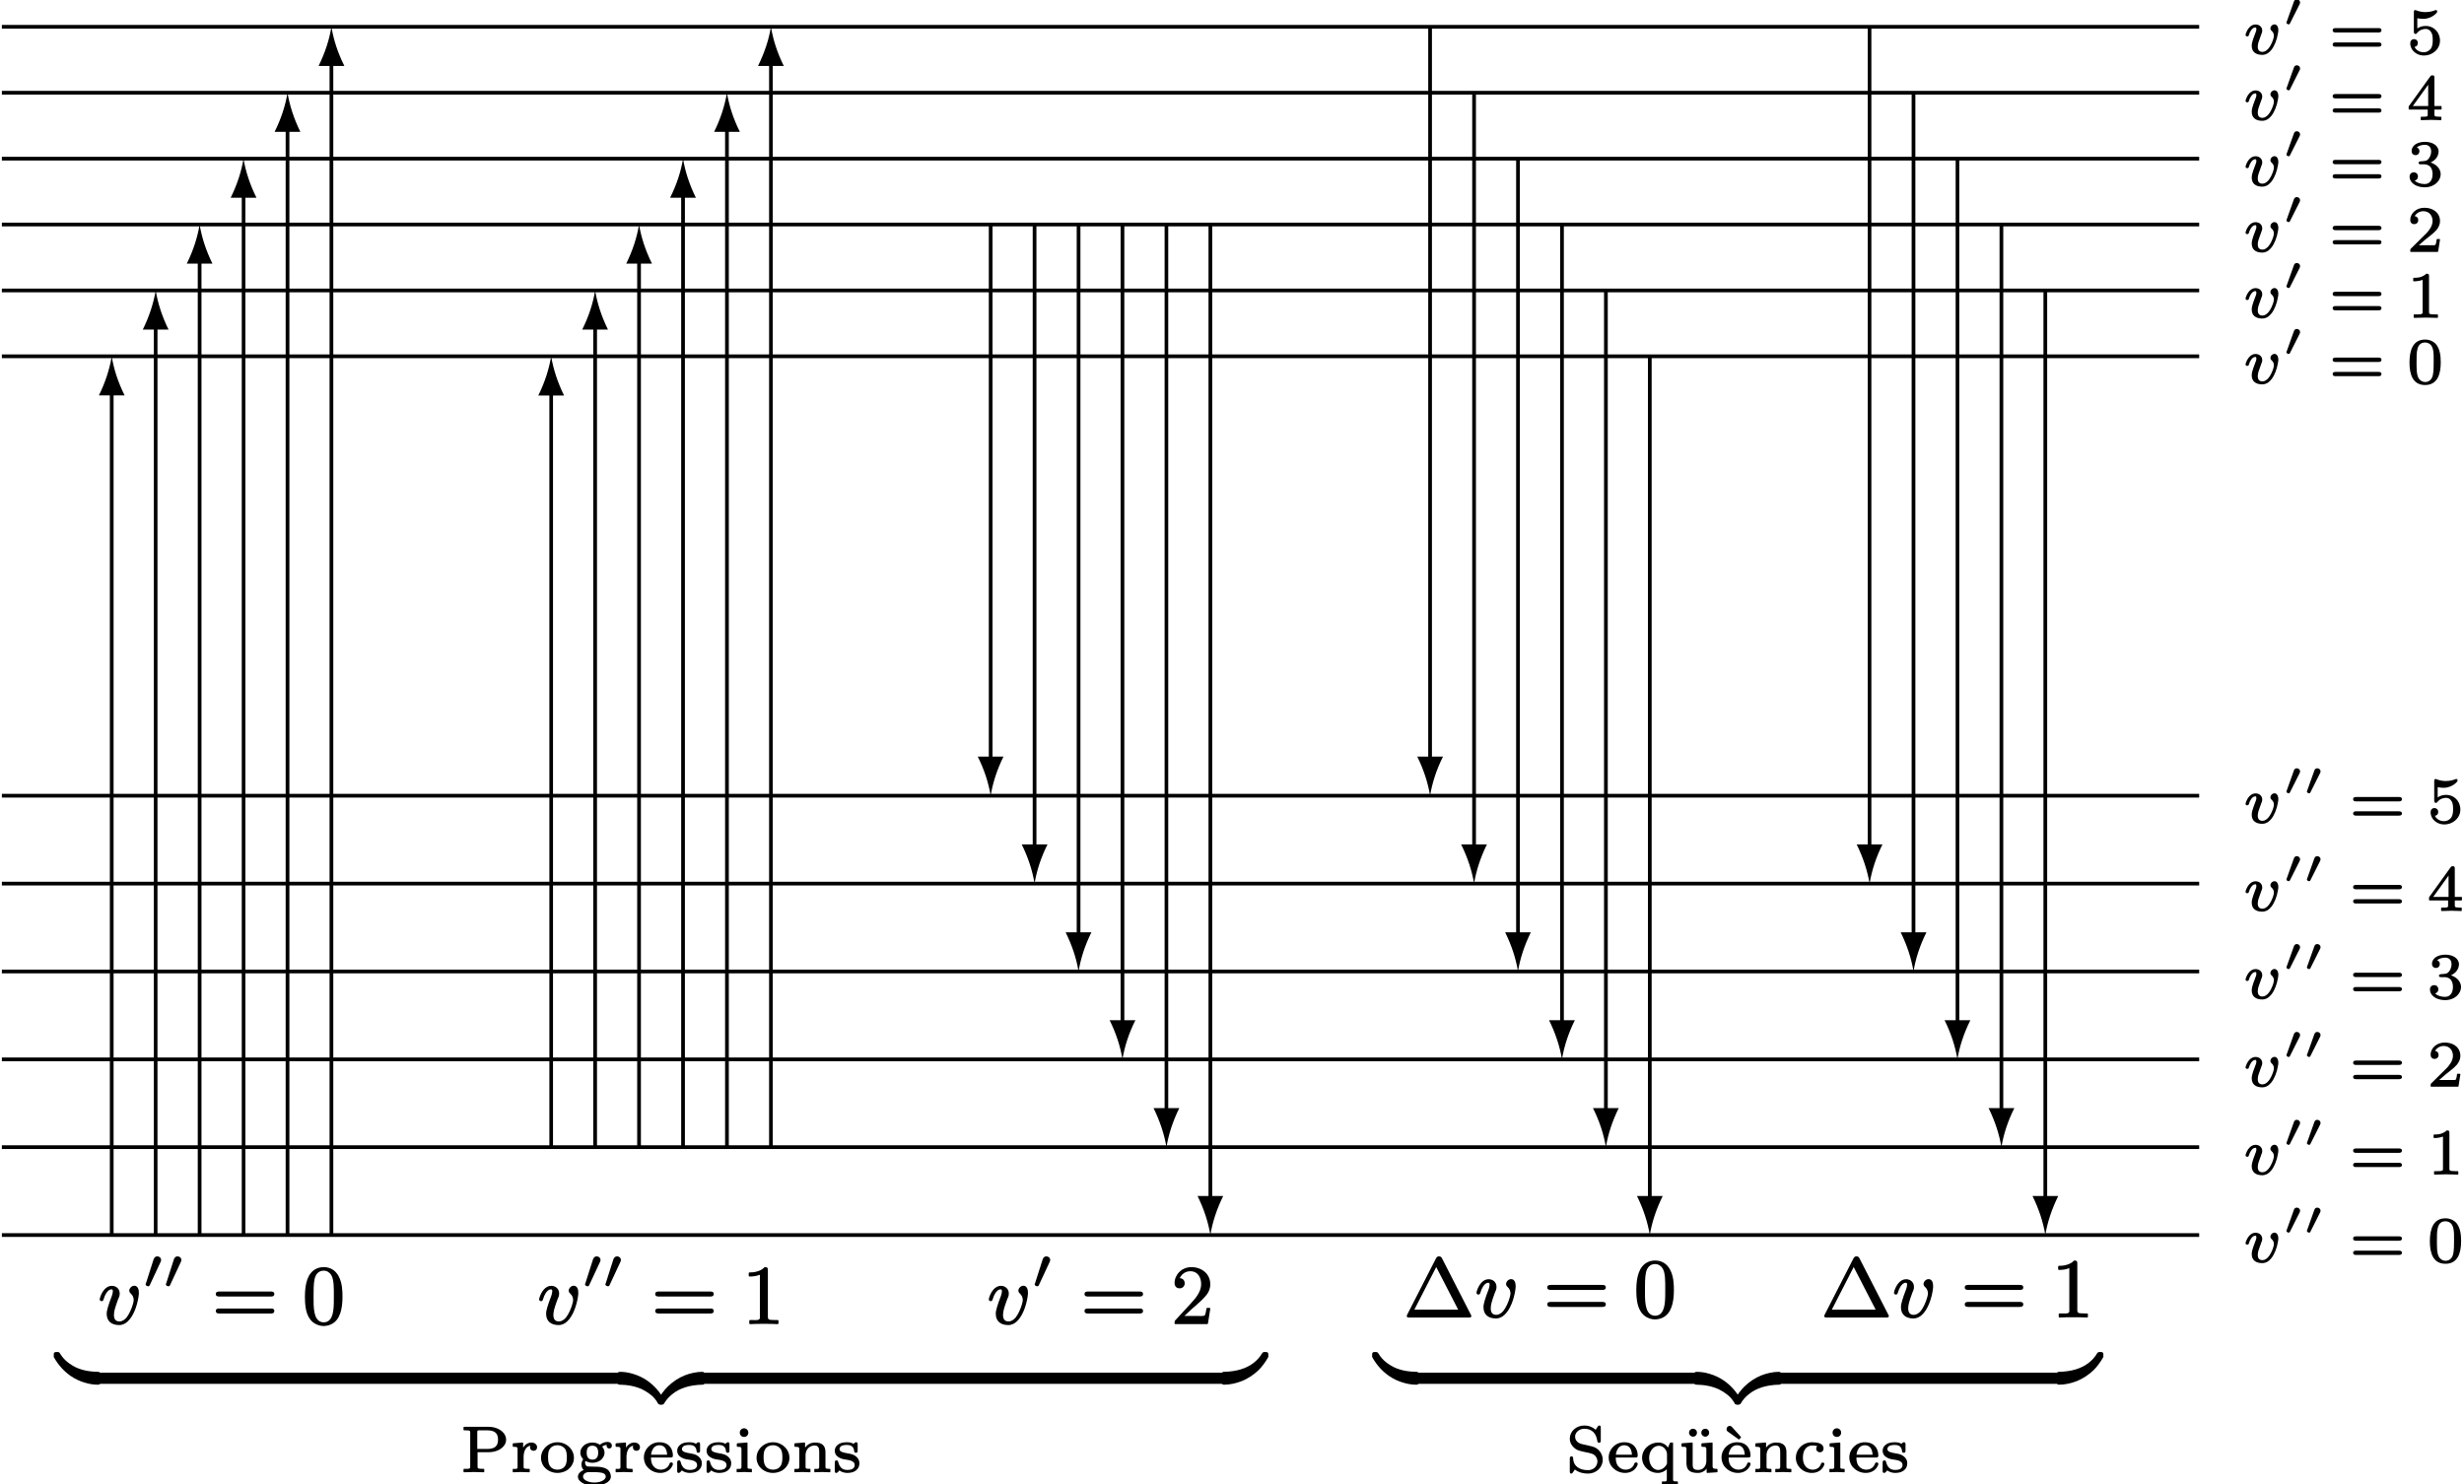 <?xml version='1.0' encoding='UTF-8'?>
<!-- This file was generated by dvisvgm 3.4 -->
<svg version='1.1' xmlns='http://www.w3.org/2000/svg' xmlns:xlink='http://www.w3.org/1999/xlink' width='264.89pt' height='159.61pt' viewBox='-.2 -161.15 264.89 159.61'>
<defs>
<path id='g4-80' d='M4.05-3.45C4.05-2.71 3.65-2.45 2.88-2.45H1.82V-4.24C1.82-4.27 1.82-4.3 1.82-4.32C1.83-4.47 1.93-4.45 2.09-4.45H2.88C3.64-4.45 4.05-4.19 4.05-3.45ZM4.92-3.45C4.92-3.7 4.83-3.93 4.67-4.14C4.35-4.54 3.76-4.83 3.05-4.83H.4C.37-4.83 .34-4.8 .34-4.76V-4.51C.34-4.48 .37-4.45 .4-4.45H.57C.7-4.45 .8-4.44 .87-4.44C1.03-4.41 1.06-4.37 1.06-4.2V-.56C1.06-.43 1.05-.38 .96-.34C.84-.31 .75-.31 .57-.31H.4C.37-.31 .34-.29 .34-.25V0C.34 .03 .37 .06 .4 .06L1.45 .03L2.5 .06C2.54 .06 2.57 .03 2.57 0V-.25C2.57-.29 2.54-.31 2.5-.31H2.34C2.2-.31 2.11-.32 2.04-.33C1.88-.35 1.85-.39 1.85-.56V-2.1H3.05C3.44-2.1 3.79-2.18 4.09-2.32C4.5-2.52 4.92-2.9 4.92-3.45Z'/>
<path id='g4-83' d='M1.99-4.62C2.87-4.62 3.27-4.07 3.39-3.31C3.4-3.19 3.44-3.12 3.58-3.12C3.73-3.12 3.76-3.2 3.76-3.36V-4.73C3.76-4.87 3.74-4.97 3.6-4.97C3.5-4.97 3.47-4.9 3.42-4.84L3.21-4.51C3.02-4.69 2.8-4.8 2.61-4.87C2.34-4.96 2.11-4.97 1.99-4.97C1.11-4.97 .43-4.33 .43-3.57C.43-3.13 .63-2.82 .87-2.6C1.2-2.28 1.59-2.22 2.14-2.1C2.43-2.04 2.64-2 2.85-1.92C3.15-1.8 3.4-1.5 3.4-1.09C3.4-.96 3.36-.82 3.29-.68C3.14-.39 2.82-.17 2.39-.17C1.51-.17 .83-.56 .79-1.43C.78-1.57 .75-1.65 .61-1.65S.43-1.56 .43-1.39V-.03C.43 .1 .45 .2 .59 .2C.65 .2 .68 .17 .71 .14C.8 .04 .9-.13 .97-.24C1.42 .11 1.95 .2 2.39 .2C3.28 .2 3.97-.46 3.97-1.29C3.97-1.95 3.51-2.57 2.78-2.73L1.75-2.97C1.35-3.06 1-3.32 1-3.78C1-4.23 1.44-4.62 1.99-4.62Z'/>
<path id='g4-99' d='M3.15-.98C3.01-.98 2.98-.92 2.96-.82C2.83-.47 2.52-.22 2.06-.22C1.95-.22 1.83-.24 1.72-.28C1.28-.45 1.02-.88 1.02-1.51C1.02-1.9 1.1-2.2 1.25-2.41C1.4-2.65 1.66-2.82 2.04-2.82C2.15-2.82 2.45-2.8 2.57-2.76C2.5-2.7 2.45-2.59 2.45-2.48C2.45-2.25 2.62-2.09 2.85-2.09C3.08-2.09 3.24-2.25 3.24-2.49C3.24-3.06 2.56-3.17 2.02-3.17C1.75-3.17 1.51-3.12 1.29-3.03C.73-2.8 .26-2.22 .26-1.51C.26-.62 1 .13 1.98 .13C2.64 .13 3.08-.21 3.27-.64C3.3-.71 3.33-.76 3.33-.84C3.33-.94 3.24-.98 3.15-.98Z'/>
<path id='g4-101' d='M2.71-1.83H.98C1-2.04 1.05-2.2 1.12-2.33C1.24-2.61 1.5-2.85 1.88-2.85C2.48-2.85 2.68-2.36 2.71-1.83ZM3.15-1C3.03-1 2.98-.93 2.96-.84C2.82-.47 2.5-.22 2.02-.22C1.72-.22 1.42-.36 1.22-.61C1.04-.84 .97-1.16 .97-1.53H3.08C3.25-1.53 3.33-1.56 3.33-1.74C3.33-1.9 3.31-2.06 3.26-2.23C3.08-2.8 2.64-3.17 1.88-3.17C.93-3.17 .21-2.42 .21-1.53C.21-1.22 .3-.93 .45-.68C.74-.24 1.29 .13 1.97 .13C2.63 .13 3.09-.22 3.28-.66C3.31-.72 3.33-.77 3.33-.84C3.33-.94 3.25-1 3.15-1Z'/>
<path id='g4-103' d='M3.2 .53C3.2 .63 3.15 .73 3.05 .83C2.82 1.04 2.43 1.16 1.98 1.16C1.72 1.16 1.48 1.12 1.28 1.04C1.05 .96 .76 .79 .76 .53C.76 .47 .77 .4 .81 .33C.9 .17 1.09 .05 1.37 .04H1.77C2 .04 2.27 .04 2.5 .07C2.82 .1 3.2 .18 3.2 .53ZM1.15-2.05C1.15-2.49 1.31-2.8 1.76-2.8S2.39-2.49 2.39-2.05S2.22-1.3 1.77-1.3S1.15-1.61 1.15-2.05ZM3.39-3.21C3.1-3.21 2.78-3.08 2.57-2.9C2.38-3.04 2.09-3.14 1.77-3.14C1.44-3.14 1.14-3.04 .92-2.88C.68-2.71 .47-2.41 .47-2.05C.47-1.74 .62-1.51 .78-1.34C.68-1.21 .59-1.01 .59-.78C.59-.53 .68-.33 .83-.18C.74-.15 .65-.1 .56-.04C.39 .08 .21 .25 .21 .54C.21 .76 .33 .93 .47 1.04C.8 1.34 1.36 1.49 1.98 1.49C2.47 1.49 2.94 1.39 3.26 1.21C3.49 1.07 3.75 .87 3.75 .52C3.75 .43 3.74 .3 3.68 .16C3.42-.5 2.66-.55 1.74-.55C1.73-.55 1.73-.55 1.72-.55C1.6-.55 1.44-.55 1.32-.56C1.11-.56 .98-.75 .98-.96C.98-1.06 .99-1.11 1.02-1.16C1.2-1.06 1.45-.96 1.76-.96C2.1-.96 2.39-1.06 2.62-1.22C2.85-1.39 3.07-1.69 3.07-2.05C3.07-2.33 2.94-2.55 2.81-2.71C2.97-2.81 3.11-2.87 3.31-2.88C3.3-2.85 3.29-2.82 3.29-2.78C3.29-2.62 3.42-2.5 3.58-2.5C3.74-2.5 3.86-2.62 3.86-2.79C3.86-3.05 3.65-3.21 3.39-3.21Z'/>
<path id='g4-105' d='M1.13-4.67C.87-4.67 .67-4.46 .67-4.21C.67-3.93 .88-3.74 1.13-3.74C1.39-3.74 1.59-3.94 1.59-4.2C1.59-4.47 1.38-4.67 1.13-4.67ZM1.17 .03C1.42 .03 1.67 .04 1.9 .06C1.9 .06 1.91 .06 1.91 .06C1.95 .06 1.97 .03 1.97 0V-.25C1.97-.29 1.95-.31 1.91-.31C1.81-.31 1.73-.31 1.67-.32C1.52-.33 1.5-.38 1.5-.54V-3.08C1.5-3.11 1.47-3.14 1.44-3.14C1.44-3.14 1.44-3.14 1.43-3.14L.4-3.06C.38-3.06 .35-3.03 .35-3V-2.75C.35-2.71 .38-2.68 .41-2.68C.52-2.68 .6-2.68 .66-2.67C.84-2.65 .85-2.56 .85-2.36V-.55C.85-.51 .85-.48 .84-.45C.82-.25 .6-.31 .39-.31C.36-.31 .33-.29 .33-.25V0C.33 .03 .36 .06 .39 .06C.4 .06 .89 .03 1.17 .03Z'/>
<path id='g4-110' d='M4.11 .06C4.15 .06 4.18 .03 4.18 0V-.25C4.18-.29 4.15-.31 4.11-.31C4-.31 3.91-.31 3.85-.32C3.68-.33 3.65-.38 3.65-.55V-2.11C3.65-2.82 3.26-3.14 2.55-3.14C2.03-3.14 1.69-2.9 1.46-2.6V-3.08C1.46-3.11 1.44-3.14 1.4-3.14C1.4-3.14 1.4-3.14 1.39-3.14L.37-3.06C.34-3.06 .31-3.03 .31-3V-2.75C.31-2.71 .34-2.68 .38-2.68C.49-2.68 .58-2.68 .64-2.67C.82-2.65 .84-2.56 .84-2.36V-.55C.84-.51 .84-.48 .83-.45C.81-.25 .59-.31 .38-.31C.34-.31 .31-.29 .31-.25V0C.31 .03 .34 .06 .38 .06C.38 .06 .88 .03 1.17 .03C1.4 .03 1.74 .06 1.97 .06C2.01 .06 2.04 .03 2.04 0V-.25C2.04-.29 2.01-.31 1.97-.31C1.86-.31 1.77-.31 1.71-.32C1.54-.33 1.51-.38 1.51-.55V-1.81C1.51-1.92 1.53-2.02 1.56-2.12C1.67-2.51 2.02-2.82 2.49-2.82C2.89-2.82 2.98-2.54 2.98-2.14V-.55C2.98-.51 2.98-.48 2.97-.45C2.95-.25 2.73-.31 2.52-.31C2.48-.31 2.45-.29 2.45-.25V0C2.45 .03 2.48 .06 2.52 .06C2.52 .06 3.02 .03 3.31 .03C3.54 .03 3.88 .06 4.11 .06Z'/>
<path id='g4-111' d='M2.99-1.55C2.99-1.16 2.95-.83 2.78-.59C2.61-.35 2.31-.22 1.98-.22C1.6-.22 1.33-.38 1.17-.61S.97-1.19 .97-1.55C.97-1.72 .97-1.91 1.01-2.1C1.11-2.54 1.44-2.85 1.98-2.85C2.37-2.85 2.64-2.66 2.79-2.47C2.95-2.24 2.99-1.92 2.99-1.55ZM3.75-1.49C3.75-1.79 3.67-2.08 3.51-2.33C3.21-2.82 2.64-3.17 1.98-3.17S.75-2.82 .45-2.33C.29-2.08 .21-1.79 .21-1.49S.3-.91 .45-.66C.74-.22 1.29 .13 1.98 .13C2.34 .13 2.68 .03 2.96-.13C3.38-.39 3.75-.86 3.75-1.49Z'/>
<path id='g4-113' d='M2.94-1C2.94-.91 2.94-.87 2.91-.81C2.73-.44 2.36-.19 1.99-.19C1.81-.19 1.65-.25 1.5-.36C1.22-.59 1.02-1 1.02-1.49C1.02-2.02 1.26-2.42 1.56-2.63C1.72-2.73 1.89-2.79 2.06-2.79C2.46-2.79 2.73-2.51 2.86-2.24C2.91-2.13 2.94-2.02 2.94-1.89V-1ZM4.05 1.42C4.09 1.42 4.11 1.39 4.11 1.35V1.1C4.11 1.07 4.09 1.04 4.05 1.04C3.94 1.04 3.85 1.04 3.79 1.03C3.62 1.03 3.59 .98 3.59 .8V-3.08C3.59-3.11 3.56-3.14 3.53-3.14H3.32C3.29-3.14 3.27-3.12 3.26-3.1L3.05-2.6C2.84-2.89 2.51-3.14 2.01-3.14C1.67-3.14 1.33-3.04 1.06-2.87C.63-2.62 .26-2.14 .26-1.5C.26-1.2 .34-.91 .5-.67C.76-.24 1.29 .13 1.95 .13C2.39 .13 2.69-.06 2.92-.26V.8C2.92 .84 2.92 .87 2.91 .9C2.89 1.1 2.66 1.04 2.45 1.04C2.42 1.04 2.39 1.07 2.39 1.1V1.35C2.39 1.39 2.42 1.42 2.45 1.42C2.46 1.42 2.96 1.39 3.25 1.39C3.48 1.39 3.82 1.42 4.05 1.42Z'/>
<path id='g4-114' d='M2.29-3.14C2.08-3.14 1.86-3.07 1.67-2.91C1.57-2.82 1.48-2.72 1.4-2.59V-3.08C1.4-3.11 1.37-3.14 1.34-3.14C1.34-3.14 1.34-3.14 1.33-3.14L.33-3.06C.31-3.06 .28-3.03 .28-3V-2.75C.28-2.71 .31-2.68 .34-2.68C.45-2.68 .54-2.68 .61-2.67C.79-2.65 .8-2.56 .8-2.36V-.55C.8-.51 .8-.48 .8-.45C.77-.25 .55-.31 .34-.31C.31-.31 .28-.29 .28-.25V0C.28 .03 .31 .06 .34 .06C.56 .06 .87 .03 1.14 .03L2.04 .06C2.08 .06 2.11 .03 2.11 0V-.25C2.11-.29 2.08-.31 2.04-.31H1.9C1.78-.31 1.69-.32 1.62-.33C1.46-.35 1.45-.4 1.45-.56V-1.59C1.45-2.18 1.68-2.72 2.18-2.8C2.15-2.75 2.14-2.69 2.14-2.63C2.14-2.4 2.3-2.25 2.52-2.25C2.74-2.25 2.9-2.4 2.9-2.63C2.9-2.94 2.62-3.14 2.29-3.14Z'/>
<path id='g4-115' d='M2.71-2.28V-2.94C2.71-3.08 2.68-3.17 2.55-3.17C2.55-3.17 2.55-3.17 2.54-3.17C2.42-3.17 2.35-3.06 2.27-3C2.09-3.12 1.83-3.17 1.55-3.17C1.09-3.17 .79-3.07 .59-2.91C.38-2.75 .25-2.54 .25-2.24C.25-2.11 .29-1.98 .34-1.88C.5-1.6 .81-1.43 1.17-1.35C1.6-1.26 2.39-1.26 2.39-.72C2.39-.66 2.39-.59 2.36-.54C2.25-.29 2.01-.19 1.6-.19C.98-.19 .75-.57 .62-1.05C.59-1.16 .56-1.22 .43-1.22C.29-1.22 .25-1.13 .25-.97V-.1C.25 .03 .27 .13 .41 .13C.43 .13 .44 .13 .45 .13C.58 .08 .66-.04 .75-.14C.96 .03 1.29 .13 1.6 .13C2.01 .13 2.32 .03 2.52-.13C2.75-.3 2.9-.55 2.9-.91C2.9-1.44 2.47-1.76 2.09-1.88C1.79-1.97 1.44-1.99 1.16-2.08C.98-2.13 .76-2.21 .76-2.45C.76-2.5 .77-2.55 .8-2.59C.9-2.82 1.2-2.88 1.55-2.88C2.07-2.88 2.31-2.64 2.34-2.18C2.35-2.07 2.43-2.04 2.52-2.04C2.68-2.04 2.71-2.12 2.71-2.28Z'/>
<path id='g4-232' d='M.75-4.58C.75-4.41 .84-4.34 .95-4.27L2.05-3.48C2.06-3.47 2.07-3.47 2.09-3.47C2.11-3.47 2.12-3.47 2.13-3.49L2.29-3.67C2.3-3.68 2.31-3.7 2.31-3.71S2.3-3.74 2.29-3.75L1.37-4.77C1.31-4.85 1.23-4.93 1.09-4.93C.91-4.93 .75-4.78 .75-4.58ZM2.71-1.83H.98C1-2.04 1.05-2.2 1.12-2.33C1.24-2.61 1.5-2.85 1.88-2.85C2.48-2.85 2.68-2.36 2.71-1.83ZM3.15-1C3.03-1 2.98-.93 2.96-.84C2.82-.47 2.5-.22 2.02-.22C1.72-.22 1.42-.36 1.22-.61C1.04-.84 .97-1.16 .97-1.53H3.08C3.25-1.53 3.33-1.56 3.33-1.74C3.33-1.9 3.31-2.06 3.26-2.23C3.08-2.8 2.64-3.17 1.88-3.17C.93-3.17 .21-2.42 .21-1.53C.21-1.22 .3-.93 .45-.68C.74-.24 1.29 .13 1.97 .13C2.63 .13 3.09-.22 3.28-.66C3.31-.72 3.33-.77 3.33-.84C3.33-.94 3.25-1 3.15-1Z'/>
<path id='g4-252' d='M2.87-4.62C2.62-4.62 2.44-4.44 2.44-4.2C2.44-3.95 2.64-3.77 2.87-3.77C3.1-3.77 3.28-3.96 3.28-4.19C3.28-4.44 3.11-4.62 2.87-4.62ZM1.55-4.62C1.3-4.62 1.12-4.44 1.12-4.2C1.12-3.95 1.32-3.77 1.55-3.77C1.79-3.77 1.97-3.96 1.97-4.19C1.97-4.44 1.79-4.62 1.55-4.62ZM3.07 .13C3.07 .13 3.07 .13 3.08 .13L4.12 .06C4.15 .06 4.18 .03 4.18 0V-.25C4.18-.29 4.15-.31 4.11-.31C4-.31 3.91-.31 3.85-.33C3.67-.35 3.65-.44 3.65-.64V-3.08C3.65-3.11 3.63-3.14 3.59-3.14C3.59-3.14 3.59-3.14 3.58-3.14L2.51-3.06C2.48-3.06 2.45-3.03 2.45-3V-2.75C2.45-2.71 2.48-2.68 2.52-2.68C2.63-2.68 2.72-2.68 2.78-2.67C2.96-2.65 2.98-2.56 2.98-2.36V-1.16C2.98-.91 2.9-.68 2.78-.52C2.64-.33 2.42-.19 2.11-.19C1.96-.19 1.85-.21 1.76-.24C1.56-.31 1.51-.5 1.51-.78V-3.08C1.51-3.11 1.49-3.14 1.45-3.14C1.45-3.14 1.45-3.14 1.44-3.14L.37-3.06C.34-3.06 .31-3.03 .31-3V-2.75C.31-2.71 .34-2.68 .38-2.68C.52-2.68 .66-2.69 .75-2.65C.89-2.58 .84-2.33 .84-2.11V-1.05C.84-.93 .84-.81 .86-.68C.93-.08 1.37 .13 2.06 .13C2.06 .13 2.06 .13 2.06 .13C2.48 .13 2.8-.06 3.01-.32V.07C3.01 .1 3.03 .13 3.07 .13Z'/>
<path id='g29-122' d='M4.67-.26V-.93C4.67-.97 4.67-1.01 4.67-1.04S4.67-1.09 4.66-1.12C4.66-1.16 4.64-1.2 4.6-1.24C4.57-1.27 4.54-1.28 4.51-1.28C4.49-1.29 4.47-1.29 4.45-1.29S4.4-1.29 4.37-1.29C4.12-1.29 3.81-1.26 3.44-1.18C3.15-1.12 2.84-1.03 2.51-.9C1.91-.65 1.29-.27 .71 .3C.34 .67-.01 1.13-.32 1.67C-.33 1.68-.33 1.69-.33 1.71V1.87C-.33 1.91-.33 1.95-.33 1.98S-.32 2.03-.32 2.06C-.32 2.08-.31 2.1-.3 2.12C-.29 2.13-.28 2.14-.27 2.15C-.27 2.16-.26 2.17-.25 2.18C-.23 2.19-.22 2.19-.2 2.2S-.16 2.21-.15 2.21C-.13 2.22-.11 2.22-.09 2.22C-.06 2.22-.03 2.22 0 2.22C.06 2.22 .1 2.22 .14 2.22C.17 2.21 .2 2.21 .23 2.19C.24 2.19 .25 2.18 .26 2.17C.28 2.16 .29 2.15 .3 2.13C.31 2.12 .32 2.11 .32 2.1C.32 2.1 .33 2.1 .33 2.1C.57 1.7 .87 1.36 1.23 1.09C2.01 .46 3.08 .12 4.46 .09C4.49 .09 4.52 .09 4.55 .08C4.57 .07 4.58 .06 4.6 .05C4.62 .03 4.63 .01 4.64-.01C4.66-.04 4.66-.07 4.67-.12C4.67-.16 4.67-.2 4.67-.26Z'/>
<path id='g29-123' d='M4.81 1.87V1.71C4.81 1.69 4.81 1.68 4.8 1.67C4.29 .76 3.66 .11 3.01-.34C2.49-.7 1.96-.93 1.48-1.07C.94-1.24 .46-1.29 .11-1.29C.08-1.29 .05-1.29 .03-1.29S-.01-1.29-.03-1.28C-.06-1.28-.09-1.27-.12-1.24C-.16-1.2-.18-1.16-.18-1.12C-.19-1.09-.19-1.07-.19-1.04S-.19-.97-.19-.93V-.26C-.19-.2-.19-.15-.19-.11C-.18-.06-.17-.03-.15 .01C-.15 .02-.14 .03-.13 .04S-.11 .05-.1 .06C-.06 .08-.02 .09 .04 .09C.37 .1 .82 .12 1.31 .22C1.69 .3 2.1 .42 2.49 .61C2.96 .85 3.3 1.1 3.56 1.33C3.87 1.63 4.05 1.91 4.18 2.13C4.19 2.14 4.21 2.16 4.22 2.17S4.25 2.19 4.26 2.2C4.28 2.21 4.31 2.21 4.33 2.21C4.35 2.22 4.37 2.22 4.39 2.22C4.42 2.22 4.44 2.22 4.47 2.22C4.48 2.22 4.48 2.22 4.48 2.22C4.51 2.22 4.54 2.22 4.57 2.22C4.59 2.22 4.61 2.22 4.63 2.21C4.64 2.21 4.66 2.21 4.68 2.2S4.71 2.19 4.73 2.18C4.74 2.17 4.75 2.16 4.75 2.15C4.76 2.14 4.77 2.13 4.78 2.12C4.79 2.1 4.8 2.08 4.8 2.06C4.8 2.03 4.81 2.01 4.81 1.98S4.81 1.91 4.81 1.87Z'/>
<path id='g29-124' d='M4.67-.27V-.94C4.67-1 4.67-1.05 4.67-1.09C4.66-1.14 4.65-1.17 4.63-1.21C4.63-1.22 4.62-1.23 4.61-1.24S4.59-1.25 4.58-1.26C4.54-1.28 4.5-1.29 4.44-1.29C4.11-1.3 3.67-1.32 3.18-1.41C2.79-1.49 2.38-1.61 1.99-1.8C1.52-2.04 1.19-2.29 .93-2.53C.62-2.83 .43-3.11 .3-3.33C.29-3.34 .27-3.36 .26-3.37S.23-3.39 .22-3.4C.2-3.41 .17-3.41 .15-3.41C.13-3.42 .11-3.42 .09-3.42C.06-3.42 .04-3.42 .01-3.42C0-3.42 0-3.42 0-3.42C-.03-3.42-.06-3.42-.09-3.42C-.11-3.42-.13-3.42-.15-3.41C-.16-3.41-.18-3.41-.2-3.4S-.23-3.39-.25-3.38C-.26-3.37-.27-3.36-.27-3.35C-.28-3.34-.29-3.33-.3-3.32C-.31-3.3-.32-3.28-.32-3.26C-.32-3.23-.33-3.21-.33-3.18S-.33-3.11-.33-3.07V-2.91C-.33-2.89-.33-2.88-.32-2.87C.19-1.95 .83-1.31 1.47-.86C1.99-.5 2.52-.27 3-.13C3.55 .04 4.02 .09 4.37 .09C4.4 .09 4.43 .09 4.45 .09S4.49 .09 4.51 .08C4.54 .08 4.57 .07 4.6 .04C4.64 0 4.66-.04 4.66-.08C4.67-.11 4.67-.13 4.67-.16S4.67-.23 4.67-.27Z'/>
<path id='g29-125' d='M.11 .09C.36 .09 .68 .06 1.05-.02C1.33-.08 1.64-.17 1.97-.3C2.57-.55 3.2-.93 3.78-1.49C4.14-1.86 4.49-2.32 4.8-2.87C4.81-2.88 4.81-2.89 4.81-2.91V-3.07C4.81-3.11 4.81-3.15 4.81-3.18S4.8-3.23 4.8-3.26C4.8-3.28 4.79-3.3 4.78-3.32C4.77-3.33 4.76-3.34 4.75-3.35C4.75-3.36 4.74-3.37 4.73-3.38C4.71-3.39 4.7-3.39 4.68-3.4S4.64-3.41 4.63-3.41C4.61-3.42 4.59-3.42 4.57-3.42C4.54-3.42 4.51-3.42 4.48-3.42C4.42-3.42 4.38-3.42 4.34-3.42C4.31-3.41 4.28-3.41 4.25-3.39C4.24-3.39 4.23-3.38 4.22-3.37C4.2-3.36 4.19-3.35 4.18-3.33C4.17-3.32 4.16-3.31 4.16-3.3C4.16-3.3 4.15-3.3 4.15-3.3C3.92-2.9 3.62-2.56 3.26-2.28C2.47-1.65 1.4-1.32 .02-1.29C-.01-1.29-.04-1.29-.07-1.28C-.09-1.27-.1-1.26-.12-1.25C-.14-1.23-.15-1.21-.16-1.19C-.18-1.16-.18-1.13-.19-1.08C-.19-1.04-.19-1-.19-.94V-.27C-.19-.23-.19-.19-.19-.16S-.19-.11-.18-.08C-.18-.04-.16 0-.12 .04C-.09 .07-.06 .08-.03 .08C-.01 .09 .01 .09 .03 .09S.08 .09 .11 .09Z'/>
<path id='g10-1' d='M1.18-.77L3.53-5.35L5.89-.77H1.18ZM.63 .08H7.04C7.18 .08 7.31 .06 7.31-.08C7.31-.13 7.29-.16 7.25-.23L4.17-6.25C4.1-6.39 4.03-6.5 3.83-6.5C3.65-6.5 3.58-6.4 3.51-6.29L.42-.25C.38-.15 .36-.12 .36-.08C.36 .06 .48 .08 .63 .08Z'/>
<path id='g10-48' d='M3.39-2.98C3.39-1.88 3.43-.62 2.74-.22C2.56-.13 2.39-.11 2.3-.11C2.24-.11 2.16-.12 2.07-.14C1.16-.39 1.21-1.81 1.21-2.98C1.21-3.58 1.21-4.28 1.32-4.77S1.73-5.67 2.3-5.67C2.65-5.67 2.95-5.47 3.11-5.2C3.41-4.71 3.39-3.76 3.39-2.98ZM4.32-2.87C4.32-3.2 4.31-3.6 4.25-4C4.09-5.07 3.51-6.05 2.3-6.05C2.05-6.05 1.78-6.01 1.51-5.88C.56-5.43 .28-4.25 .28-2.87C.28-2.55 .29-2.13 .36-1.69C.41-1.35 .51-1 .69-.67C.91-.28 1.2-.01 1.6 .14C1.86 .25 2.11 .28 2.3 .28C2.56 .28 2.85 .22 3.12 .09C4.04-.36 4.32-1.51 4.32-2.87Z'/>
<path id='g10-49' d='M3.86 .08C3.86 .08 3.87 .08 3.87 .08C3.92 .08 3.95 .04 3.95 0V-.28C3.95-.32 3.92-.36 3.87-.36H3.59C3.38-.36 3.23-.37 3.11-.38C2.87-.41 2.81-.46 2.81-.72V-5.73C2.81-5.99 2.74-6.05 2.49-6.05C2.47-6.05 2.45-6.04 2.44-6.03C2.2-5.78 1.91-5.65 1.64-5.58C1.3-5.48 .99-5.48 .83-5.48C.79-5.48 .75-5.44 .75-5.4V-5.12C.75-5.07 .79-5.04 .83-5.04C.93-5.04 1.15-5.04 1.41-5.08C1.58-5.11 1.77-5.16 1.95-5.23V-.72C1.95-.66 1.95-.61 1.95-.57C1.91-.3 1.51-.36 1.17-.36H.89C.84-.36 .81-.32 .81-.28V0C.81 .04 .84 .08 .89 .08C.89 .08 .9 .08 .9 .08C1.24 .05 2.03 .05 2.38 .05S3.52 .05 3.86 .08Z'/>
<path id='g10-50' d='M.92-3.77C1.23-3.77 1.47-3.99 1.47-4.31C1.47-4.63 1.26-4.85 .94-4.86C1.12-5.27 1.52-5.61 2.09-5.61C2.85-5.61 3.24-4.97 3.24-4.22C3.24-3.84 3.11-3.48 2.92-3.16C2.71-2.78 2.41-2.46 2.14-2.16L.5-.38C.4-.29 .38-.21 .38-.02C.38-.01 .38-.01 .38 0C.38 .04 .41 .08 .46 .08H3.89C3.93 .08 3.96 .05 3.97 .01L4.22-1.58C4.22-1.58 4.22-1.59 4.22-1.59C4.22-1.63 4.19-1.67 4.14-1.67H3.89C3.86-1.67 3.82-1.64 3.81-1.6C3.78-1.43 3.73-1.04 3.64-.88C3.58-.75 2.96-.8 2.83-.8H1.44L2.18-1.5C2.67-1.93 3.06-2.26 3.36-2.56C3.54-2.73 3.69-2.91 3.82-3.07C4.05-3.37 4.22-3.71 4.22-4.22C4.22-4.62 4.1-4.98 3.89-5.26C3.55-5.72 2.95-6.05 2.19-6.05C1.11-6.05 .38-5.2 .38-4.34C.38-3.99 .6-3.77 .92-3.77Z'/>
<path id='g10-61' d='M6.36-1.6H.8C.59-1.6 .43-1.55 .43-1.34C.43-1.1 .62-1.06 .84-1.06H6.31C6.54-1.06 6.72-1.1 6.72-1.34C6.72-1.55 6.56-1.6 6.36-1.6ZM6.31-3.43H.84C.62-3.43 .43-3.39 .43-3.16C.43-2.94 .59-2.89 .8-2.89H6.36C6.56-2.89 6.72-2.94 6.72-3.16C6.72-3.39 6.54-3.43 6.31-3.43Z'/>
<path id='g15-48' d='M1.57-3.4C1.36-3.4 1.24-3.25 1.18-3.1L.35-.5C.32-.44 .31-.42 .31-.38C.31-.26 .49-.18 .61-.18C.69-.18 .74-.25 .76-.3L1.92-2.79C1.95-2.86 1.98-2.91 1.98-3C1.98-3.23 1.79-3.4 1.57-3.4Z'/>
<path id='g9-118' d='M3.9-4.05C3.83-4.05 3.77-4.03 3.7-4.01C3.54-3.93 3.36-3.76 3.36-3.52C3.36-3.36 3.45-3.27 3.53-3.2C3.76-2.99 3.83-2.73 3.83-2.52C3.83-2.35 3.78-2.2 3.73-2.01C3.6-1.57 3.35-.99 3.07-.64C2.9-.43 2.63-.21 2.3-.21C1.87-.21 1.71-.49 1.71-.91C1.71-1.08 1.74-1.26 1.79-1.48C1.86-1.75 1.97-2.09 2.14-2.55C2.24-2.79 2.33-2.93 2.33-3.21C2.33-3.71 1.96-4.04 1.48-4.04C.82-4.04 .42-3.36 .25-2.87C.22-2.75 .18-2.69 .18-2.58C.18-2.47 .27-2.39 .39-2.39C.53-2.39 .56-2.49 .6-2.6C.67-2.84 .76-3.06 .87-3.23C1-3.43 1.18-3.66 1.45-3.66C1.58-3.66 1.59-3.57 1.59-3.44C1.59-3.3 1.55-3.16 1.48-2.94C1.3-2.47 1.15-2.07 1.06-1.74C.98-1.47 .93-1.25 .93-1.03C.93-.22 1.47 .18 2.27 .18C2.66 .18 2.97 0 3.19-.21C3.81-.78 4.19-1.86 4.35-2.85C4.38-3.05 4.39-3.21 4.39-3.31C4.39-3.69 4.25-4.05 3.9-4.05Z'/>
<path id='g37-48' d='M2.9-2.32C2.9-1.8 2.9-1.28 2.81-.86C2.72-.45 2.45-.12 1.98-.12C1.69-.12 1.44-.29 1.3-.5C1.04-.89 1.06-1.66 1.06-2.32C1.06-3.28 1.03-4.37 1.98-4.37C2.1-4.37 2.21-4.35 2.32-4.3C2.94-4.04 2.9-3.2 2.9-2.32ZM3.66-2.22C3.66-3.02 3.56-3.58 3.24-4.07C3.01-4.41 2.55-4.69 1.98-4.69C.66-4.69 .3-3.52 .3-2.22S.66 .2 1.98 .2C3.29 .2 3.66-.94 3.66-2.22Z'/>
<path id='g37-49' d='M.76-3.87C.86-3.87 1.05-3.87 1.26-3.91C1.4-3.93 1.56-3.97 1.71-4.03V-.57C1.71-.46 1.71-.4 1.62-.37C1.49-.31 1.32-.31 1.07-.31H.81C.77-.31 .75-.29 .75-.25V0C.75 .03 .77 .06 .81 .06L2.05 .03L3.3 .06C3.33 .06 3.36 .03 3.36 0V-.25C3.36-.29 3.33-.31 3.3-.31H3.03C2.87-.31 2.73-.32 2.64-.33C2.45-.36 2.4-.38 2.4-.57V-4.44C2.4-4.65 2.34-4.69 2.13-4.69C2.11-4.69 2.09-4.69 2.09-4.67C1.9-4.49 1.67-4.39 1.45-4.32C1.18-4.25 .92-4.25 .76-4.25C.73-4.25 .7-4.22 .7-4.18V-3.93C.7-3.9 .73-3.87 .76-3.87C.76-3.87 .76-3.87 .76-3.87Z'/>
<path id='g37-50' d='M.38-3.38C.38-3.11 .54-2.93 .81-2.93C1.05-2.93 1.24-3.1 1.24-3.36C1.24-3.61 1.09-3.76 .86-3.79C1.03-4.09 1.37-4.32 1.79-4.32C2.41-4.32 2.78-3.86 2.78-3.27C2.78-2.71 2.39-2.25 2.14-1.97L.47-.32C.38-.24 .38-.17 .38-.01C.38-.01 .38-.01 .38 0C.38 .03 .4 .06 .44 .06H3.31C3.34 .06 3.37 .04 3.38 .01L3.58-1.26C3.58-1.26 3.58-1.26 3.58-1.27C3.58-1.3 3.56-1.33 3.52-1.33H3.28C3.25-1.33 3.23-1.31 3.22-1.28C3.21-1.15 3.16-.79 3.07-.68C2.94-.65 2.51-.66 2.41-.66H1.3C1.93-1.22 2.17-1.41 2.57-1.72C2.8-1.9 3.02-2.09 3.2-2.3C3.4-2.55 3.58-2.85 3.58-3.27C3.58-3.42 3.56-3.55 3.52-3.68C3.33-4.31 2.7-4.69 1.89-4.69C1.04-4.69 .38-4.09 .38-3.38Z'/>
<path id='g37-51' d='M.96-3.26C1.21-3.26 1.37-3.45 1.37-3.68C1.37-3.9 1.25-4.03 1.08-4.09C1.27-4.25 1.6-4.37 1.94-4.37C2.37-4.37 2.63-4.11 2.63-3.67C2.63-3.26 2.45-2.91 2.21-2.73C2.06-2.63 1.88-2.62 1.63-2.6C1.46-2.59 1.28-2.6 1.28-2.43C1.28-2.29 1.38-2.27 1.52-2.27H1.9C2.03-2.27 2.15-2.25 2.25-2.2C2.6-2.06 2.78-1.72 2.78-1.21C2.78-.6 2.5-.15 1.93-.15C1.49-.15 1.09-.29 .86-.52C1.07-.57 1.21-.73 1.21-.96C1.21-1.23 1.02-1.41 .77-1.41C.5-1.41 .31-1.23 .31-.94C.31-.68 .42-.48 .55-.33C.83 0 1.35 .2 1.95 .2C2.61 .2 3.15-.1 3.42-.51C3.57-.72 3.65-.96 3.65-1.21C3.65-1.59 3.44-1.97 3.06-2.23C2.92-2.33 2.75-2.41 2.57-2.47C2.82-2.58 3-2.73 3.14-2.89C3.35-3.14 3.43-3.42 3.43-3.67C3.43-3.78 3.41-3.88 3.36-3.98C3.17-4.44 2.6-4.69 1.96-4.69C1.54-4.69 1.17-4.58 .92-4.41C.71-4.25 .53-4.03 .53-3.7C.53-3.43 .7-3.26 .96-3.26Z'/>
<path id='g37-52' d='M2.31-1.46H.66L2.31-3.75V-1.46ZM2.76-4.76C2.76-4.76 2.75-4.76 2.75-4.76C2.63-4.76 2.58-4.71 2.53-4.64L.22-1.43C.22-1.42 .21-1.41 .21-1.39V-1.14C.21-1.11 .24-1.08 .27-1.08H2.26V-.57C2.26-.47 2.27-.4 2.2-.36C2.09-.31 1.96-.31 1.76-.31H1.57C1.53-.31 1.51-.29 1.51-.25V0C1.51 .03 1.53 .06 1.57 .06L2.62 .03L3.67 .06C3.7 .06 3.73 .03 3.73 0V-.25C3.73-.29 3.7-.31 3.67-.31H3.48C3.34-.31 3.24-.32 3.17-.33C3.01-.35 2.98-.4 2.98-.57V-1.08H3.69C3.72-1.08 3.75-1.11 3.75-1.14V-1.39C3.75-1.43 3.72-1.46 3.69-1.46H2.98V-4.51C2.98-4.69 2.94-4.76 2.76-4.76Z'/>
<path id='g37-53' d='M1.76-3.74C2.29-3.74 2.69-3.94 2.95-4.14C3.07-4.22 3.15-4.31 3.21-4.38C3.24-4.43 3.28-4.46 3.28-4.53C3.28-4.62 3.23-4.69 3.14-4.69C3.11-4.69 3.08-4.68 3.05-4.67C2.89-4.6 2.52-4.47 2.03-4.47C1.84-4.47 1.48-4.48 1.04-4.65C.98-4.68 .96-4.69 .92-4.69C.78-4.69 .77-4.58 .77-4.45V-2.38C.77-2.23 .8-2.12 .94-2.12C1.05-2.12 1.08-2.18 1.13-2.24C1.42-2.59 1.8-2.66 2.05-2.66C2.28-2.66 2.44-2.55 2.54-2.43C2.75-2.2 2.8-1.92 2.8-1.43C2.8-1.11 2.75-.75 2.6-.54C2.43-.31 2.15-.15 1.83-.15C1.36-.15 1-.4 .84-.73C1.05-.75 1.2-.91 1.2-1.14C1.2-1.39 1.03-1.56 .79-1.56C.54-1.56 .38-1.38 .38-1.12C.38-.89 .45-.68 .56-.48C.81-.09 1.27 .2 1.85 .2C2.19 .2 2.52 .11 2.79-.06C3.21-.31 3.58-.77 3.58-1.4C3.58-1.67 3.51-1.94 3.39-2.18C3.16-2.61 2.69-2.98 2.06-2.98C1.77-2.98 1.44-2.92 1.14-2.71V-3.81C1.34-3.77 1.57-3.74 1.76-3.74Z'/>
<path id='g37-61' d='M5.36-1.21H.75C.56-1.21 .43-1.16 .43-.98C.43-.8 .56-.75 .75-.75H5.36C5.54-.75 5.68-.8 5.68-.98C5.68-1.16 5.54-1.21 5.36-1.21ZM5.36-2.75H.75C.56-2.75 .43-2.7 .43-2.52C.43-2.33 .56-2.28 .75-2.28H5.36C5.54-2.28 5.68-2.33 5.68-2.52C5.68-2.7 5.54-2.75 5.36-2.75Z'/>
<path id='g30-48' d='M1.53-2.83C1.35-2.83 1.26-2.7 1.22-2.58L.45-.42C.43-.37 .42-.35 .42-.32C.42-.22 .57-.14 .67-.14C.75-.14 .77-.19 .8-.24L1.84-2.31C1.86-2.36 1.89-2.41 1.89-2.5C1.89-2.69 1.72-2.83 1.53-2.83Z'/>
<path id='g34-118' d='M1.58-.75C1.58-.88 1.6-1.03 1.65-1.21C1.72-1.44 1.82-1.72 1.96-2.09C2.01-2.2 2.06-2.32 2.06-2.48C2.06-2.88 1.74-3.14 1.34-3.14C.81-3.14 .47-2.63 .33-2.24C.29-2.15 .27-2.1 .27-2.01C.27-1.9 .35-1.86 .45-1.86C.57-1.86 .61-1.92 .63-2.02C.69-2.22 .77-2.39 .86-2.51C.96-2.66 1.11-2.82 1.32-2.82C1.42-2.82 1.43-2.73 1.43-2.64C1.43-2.46 1.36-2.33 1.31-2.19C1.14-1.76 1.05-1.48 .99-1.26C.94-1.09 .93-.96 .93-.84C.93-.17 1.4 .13 2.06 .13C2.32 .13 2.52 .04 2.68-.06C2.82-.16 2.95-.29 3.07-.44C3.39-.86 3.64-1.52 3.74-2.13C3.77-2.29 3.79-2.43 3.79-2.53C3.79-2.67 3.77-2.78 3.73-2.87C3.68-3.01 3.56-3.15 3.38-3.15C3.32-3.15 3.26-3.13 3.21-3.11C3.08-3.05 2.94-2.91 2.94-2.71C2.94-2.58 3.01-2.51 3.07-2.45C3.2-2.34 3.31-2.18 3.31-1.94C3.31-1.81 3.28-1.69 3.24-1.55C3.13-1.21 2.93-.77 2.7-.52C2.55-.36 2.34-.19 2.09-.19C1.73-.19 1.58-.4 1.58-.75Z'/>
</defs>
<g id='page8730'>
<path d='M0-28.35H236.22' stroke='#000' fill='none' stroke-width='.4'/>
<use x='240.94' y='-25.46' xlink:href='#g34-118'/>
<use x='245.18' y='-28.47' xlink:href='#g30-48'/>
<use x='247.38' y='-28.47' xlink:href='#g30-48'/>
<use x='252.34' y='-25.46' xlink:href='#g37-61'/>
<use x='260.72' y='-25.46' xlink:href='#g37-48'/>
<path d='M0-37.8H236.22' stroke='#000' fill='none' stroke-width='.4' stroke-miterlimit='10'/>
<use x='240.94' y='-34.91' xlink:href='#g34-118'/>
<use x='245.18' y='-37.91' xlink:href='#g30-48'/>
<use x='247.38' y='-37.91' xlink:href='#g30-48'/>
<use x='252.34' y='-34.91' xlink:href='#g37-61'/>
<use x='260.72' y='-34.91' xlink:href='#g37-49'/>
<path d='M0-47.24H236.22' stroke='#000' fill='none' stroke-width='.4' stroke-miterlimit='10'/>
<use x='240.94' y='-44.36' xlink:href='#g34-118'/>
<use x='245.18' y='-47.36' xlink:href='#g30-48'/>
<use x='247.38' y='-47.36' xlink:href='#g30-48'/>
<use x='252.34' y='-44.36' xlink:href='#g37-61'/>
<use x='260.72' y='-44.36' xlink:href='#g37-50'/>
<path d='M0-56.69H236.22' stroke='#000' fill='none' stroke-width='.4' stroke-miterlimit='10'/>
<use x='240.94' y='-53.81' xlink:href='#g34-118'/>
<use x='245.18' y='-56.81' xlink:href='#g30-48'/>
<use x='247.38' y='-56.81' xlink:href='#g30-48'/>
<use x='252.34' y='-53.81' xlink:href='#g37-61'/>
<use x='260.72' y='-53.81' xlink:href='#g37-51'/>
<path d='M0-66.14H236.22' stroke='#000' fill='none' stroke-width='.4' stroke-miterlimit='10'/>
<use x='240.94' y='-63.25' xlink:href='#g34-118'/>
<use x='245.18' y='-66.26' xlink:href='#g30-48'/>
<use x='247.38' y='-66.26' xlink:href='#g30-48'/>
<use x='252.34' y='-63.25' xlink:href='#g37-61'/>
<use x='260.72' y='-63.25' xlink:href='#g37-52'/>
<path d='M0-75.59H236.22' stroke='#000' fill='none' stroke-width='.4' stroke-miterlimit='10'/>
<use x='240.94' y='-72.7' xlink:href='#g34-118'/>
<use x='245.18' y='-75.71' xlink:href='#g30-48'/>
<use x='247.38' y='-75.71' xlink:href='#g30-48'/>
<use x='252.34' y='-72.7' xlink:href='#g37-61'/>
<use x='260.72' y='-72.7' xlink:href='#g37-53'/>
<path d='M0-122.84H236.22' stroke='#000' fill='none' stroke-width='.4' stroke-miterlimit='10'/>
<use x='240.94' y='-119.95' xlink:href='#g34-118'/>
<use x='245.18' y='-122.95' xlink:href='#g30-48'/>
<use x='250.14' y='-119.95' xlink:href='#g37-61'/>
<use x='258.53' y='-119.95' xlink:href='#g37-48'/>
<path d='M0-129.92H236.22' stroke='#000' fill='none' stroke-width='.4' stroke-miterlimit='10'/>
<use x='240.94' y='-127.03' xlink:href='#g34-118'/>
<use x='245.18' y='-130.04' xlink:href='#g30-48'/>
<use x='250.14' y='-127.03' xlink:href='#g37-61'/>
<use x='258.53' y='-127.03' xlink:href='#g37-49'/>
<path d='M0-137.01H236.22' stroke='#000' fill='none' stroke-width='.4' stroke-miterlimit='10'/>
<use x='240.94' y='-134.12' xlink:href='#g34-118'/>
<use x='245.18' y='-137.13' xlink:href='#g30-48'/>
<use x='250.14' y='-134.12' xlink:href='#g37-61'/>
<use x='258.53' y='-134.12' xlink:href='#g37-50'/>
<path d='M0-144.09H236.22' stroke='#000' fill='none' stroke-width='.4' stroke-miterlimit='10'/>
<use x='240.94' y='-141.21' xlink:href='#g34-118'/>
<use x='245.18' y='-144.21' xlink:href='#g30-48'/>
<use x='250.14' y='-141.21' xlink:href='#g37-61'/>
<use x='258.53' y='-141.21' xlink:href='#g37-51'/>
<path d='M0-151.18H236.22' stroke='#000' fill='none' stroke-width='.4' stroke-miterlimit='10'/>
<use x='240.94' y='-148.29' xlink:href='#g34-118'/>
<use x='245.18' y='-151.3' xlink:href='#g30-48'/>
<use x='250.14' y='-148.29' xlink:href='#g37-61'/>
<use x='258.53' y='-148.29' xlink:href='#g37-52'/>
<path d='M0-158.27H236.22' stroke='#000' fill='none' stroke-width='.4' stroke-miterlimit='10'/>
<use x='240.94' y='-155.38' xlink:href='#g34-118'/>
<use x='245.18' y='-158.39' xlink:href='#g30-48'/>
<use x='250.14' y='-155.38' xlink:href='#g37-61'/>
<use x='258.53' y='-155.38' xlink:href='#g37-53'/>
<path d='M11.81-122.84C12.04-121.43 12.5-120.03 13.2-118.63H12.01V-28.35H11.61V-118.63H10.43C11.12-120.03 11.58-121.43 11.81-122.84'/>
<path d='M16.54-129.92C16.77-128.52 17.23-127.11 17.92-125.71H16.73V-28.35H16.34V-125.71H15.15C15.84-127.11 16.3-128.52 16.54-129.92'/>
<path d='M21.26-137.01C21.49-135.61 21.95-134.2 22.64-132.8H21.46V-28.35H21.06V-132.8H19.88C20.57-134.2 21.03-135.61 21.26-137.01'/>
<path d='M25.98-144.09C26.21-142.69 26.68-141.29 27.37-139.89H26.18V-28.35H25.79V-139.89H24.6C25.29-141.29 25.75-142.69 25.98-144.09'/>
<path d='M30.71-151.18C30.94-149.78 31.4-148.38 32.09-146.97H30.91V-28.35H30.51V-146.97H29.32C30.02-148.38 30.48-149.78 30.71-151.18'/>
<path d='M35.43-158.27C35.66-156.86 36.12-155.46 36.82-154.06H35.63V-28.35H35.23V-154.06H34.05C34.74-155.46 35.2-156.86 35.43-158.27'/>
<use x='10.34' y='-18.85' xlink:href='#g9-118'/>
<use x='15.14' y='-22.66' xlink:href='#g15-48'/>
<use x='17.32' y='-22.66' xlink:href='#g15-48'/>
<use x='22.57' y='-18.85' xlink:href='#g10-61'/>
<use x='32.3' y='-18.85' xlink:href='#g10-48'/>
<path d='M59.05-122.84C59.29-121.43 59.75-120.03 60.44-118.62H59.25V-37.8H58.86V-118.62H57.67C58.36-120.03 58.82-121.43 59.05-122.84'/>
<path d='M63.78-129.92C64.01-128.52 64.47-127.11 65.16-125.71H63.98V-37.8H63.58V-125.71H62.39C63.09-127.11 63.55-128.52 63.78-129.92'/>
<path d='M68.5-137.01C68.73-135.61 69.2-134.2 69.89-132.8H68.7V-37.8H68.3V-132.8H67.12C67.81-134.2 68.27-135.61 68.5-137.01'/>
<path d='M73.23-144.09C73.46-142.69 73.92-141.29 74.61-139.89H73.43V-37.8H73.03V-139.89H71.84C72.54-141.29 73-142.69 73.23-144.09'/>
<path d='M77.95-151.18C78.18-149.78 78.64-148.37 79.34-146.97H78.15V-37.8H77.75V-146.97H76.57C77.26-148.37 77.72-149.78 77.95-151.18'/>
<path d='M82.68-158.27C82.91-156.86 83.37-155.46 84.06-154.06H82.87V-37.8H82.48V-154.06H81.29C81.98-155.46 82.45-156.86 82.68-158.27'/>
<use x='57.58' y='-18.85' xlink:href='#g9-118'/>
<use x='62.38' y='-22.66' xlink:href='#g15-48'/>
<use x='64.57' y='-22.66' xlink:href='#g15-48'/>
<use x='69.81' y='-18.85' xlink:href='#g10-61'/>
<use x='79.54' y='-18.85' xlink:href='#g10-49'/>
<path d='M106.3-75.59C106.07-76.99 105.61-78.4 104.91-79.8H106.1V-137.01H106.5V-79.8H107.68C106.99-78.4 106.53-76.99 106.3-75.59'/>
<path d='M111.02-66.14C110.79-67.55 110.33-68.95 109.64-70.35H110.82V-137.01H111.22V-70.35H112.41C111.71-68.95 111.25-67.55 111.02-66.14'/>
<path d='M115.75-56.69C115.52-58.1 115.05-59.5 114.36-60.9H115.55V-137.01H115.95V-60.9H117.13C116.44-59.5 115.98-58.1 115.75-56.69'/>
<path d='M120.47-47.25C120.24-48.65 119.78-50.05 119.09-51.45H120.27V-137.01H120.67V-51.45H121.86C121.16-50.05 120.7-48.65 120.47-47.25'/>
<path d='M125.2-37.8C124.96-39.2 124.5-40.6 123.81-42H125V-137.01H125.39V-42H126.58C125.89-40.6 125.43-39.2 125.2-37.8'/>
<path d='M129.92-28.35C129.69-29.75 129.23-31.15 128.54-32.55H129.72V-137.01H130.12V-32.55H131.3C130.61-31.15 130.15-29.75 129.92-28.35'/>
<use x='105.92' y='-18.85' xlink:href='#g9-118'/>
<use x='110.72' y='-22.66' xlink:href='#g15-48'/>
<use x='115.96' y='-18.85' xlink:href='#g10-61'/>
<use x='125.69' y='-18.85' xlink:href='#g10-50'/>
<use x='5.91' y='-12.35' xlink:href='#g29-124'/>
<rect x='10.39' y='-13.55' height='1.2' width='55.99'/>
<use x='66.38' y='-12.35' xlink:href='#g29-123'/>
<use x='70.87' y='-12.35' xlink:href='#g29-122'/>
<rect x='75.35' y='-13.55' height='1.2' width='55.99'/>
<use x='131.34' y='-12.35' xlink:href='#g29-125'/>
<use x='49.29' y='-2.9' xlink:href='#g4-80'/>
<use x='54.64' y='-2.9' xlink:href='#g4-114'/>
<use x='57.75' y='-2.9' xlink:href='#g4-111'/>
<use x='61.72' y='-2.9' xlink:href='#g4-103'/>
<use x='65.7' y='-2.9' xlink:href='#g4-114'/>
<use x='68.81' y='-2.9' xlink:href='#g4-101'/>
<use x='72.35' y='-2.9' xlink:href='#g4-115'/>
<use x='75.51' y='-2.9' xlink:href='#g4-115'/>
<use x='78.66' y='-2.9' xlink:href='#g4-105'/>
<use x='80.92' y='-2.9' xlink:href='#g4-111'/>
<use x='84.89' y='-2.9' xlink:href='#g4-110'/>
<use x='89.29' y='-2.9' xlink:href='#g4-115'/>
<path d='M153.54-75.59C153.31-76.99 152.85-78.4 152.16-79.8H153.34V-158.27H153.74V-79.8H154.93C154.23-78.4 153.77-76.99 153.54-75.59'/>
<path d='M158.27-66.14C158.04-67.54 157.57-68.95 156.88-70.35H158.07V-151.18H158.47V-70.35H159.65C158.96-68.95 158.5-67.54 158.27-66.14'/>
<path d='M162.99-56.7C162.76-58.1 162.3-59.5 161.61-60.9H162.79V-144.09H163.19V-60.9H164.37C163.68-59.5 163.22-58.1 162.99-56.7'/>
<path d='M167.72-47.25C167.48-48.65 167.02-50.05 166.33-51.45H167.52V-137.01H167.92V-51.45H169.1C168.41-50.05 167.95-48.65 167.72-47.25'/>
<path d='M172.44-37.8C172.21-39.2 171.75-40.6 171.05-42H172.24V-129.92H172.64V-42H173.82C173.13-40.6 172.67-39.2 172.44-37.8'/>
<path d='M177.16-28.35C176.93-29.75 176.47-31.15 175.78-32.55H176.96V-122.84H177.36V-32.55H178.55C177.86-31.15 177.39-29.75 177.16-28.35'/>
<use x='150.67' y='-19.56' xlink:href='#g10-1'/>
<use x='158.35' y='-19.56' xlink:href='#g9-118'/>
<use x='165.71' y='-19.56' xlink:href='#g10-61'/>
<use x='175.43' y='-19.56' xlink:href='#g10-48'/>
<path d='M200.79-66.14C200.55-67.55 200.09-68.95 199.4-70.35H200.59V-158.27H200.98V-70.35H202.17C201.48-68.95 201.02-67.55 200.79-66.14'/>
<path d='M205.51-56.69C205.28-58.1 204.82-59.5 204.13-60.9H205.31V-151.18H205.71V-60.9H206.9C206.2-59.5 205.74-58.1 205.51-56.69'/>
<path d='M210.23-47.25C210-48.65 209.54-50.05 208.85-51.45H210.04V-144.09H210.43V-51.45H211.62C210.93-50.05 210.46-48.65 210.23-47.25'/>
<path d='M214.96-37.8C214.73-39.2 214.27-40.6 213.58-42H214.76V-137.01H215.16V-42H216.35C215.65-40.6 215.19-39.2 214.96-37.8'/>
<path d='M219.68-28.35C219.45-29.75 218.99-31.15 218.3-32.55H219.48V-129.92H219.88V-32.55H221.07C220.38-31.15 219.91-29.75 219.68-28.35'/>
<use x='195.55' y='-19.56' xlink:href='#g10-1'/>
<use x='203.23' y='-19.56' xlink:href='#g9-118'/>
<use x='210.59' y='-19.56' xlink:href='#g10-61'/>
<use x='220.31' y='-19.56' xlink:href='#g10-49'/>
<use x='147.64' y='-12.35' xlink:href='#g29-124'/>
<rect x='152.12' y='-13.55' height='1.2' width='30.01'/>
<use x='182.13' y='-12.35' xlink:href='#g29-123'/>
<use x='186.61' y='-12.35' xlink:href='#g29-122'/>
<rect x='191.1' y='-13.55' height='1.2' width='30.01'/>
<use x='221.11' y='-12.35' xlink:href='#g29-125'/>
<use x='168.13' y='-2.9' xlink:href='#g4-83'/>
<use x='172.53' y='-2.9' xlink:href='#g4-101'/>
<use x='176.07' y='-2.9' xlink:href='#g4-113'/>
<use x='180.26' y='-2.9' xlink:href='#g4-252'/>
<use x='184.66' y='-2.9' xlink:href='#g4-232'/>
<use x='188.2' y='-2.9' xlink:href='#g4-110'/>
<use x='192.6' y='-2.9' xlink:href='#g4-99'/>
<use x='196.14' y='-2.9' xlink:href='#g4-105'/>
<use x='198.4' y='-2.9' xlink:href='#g4-101'/>
<use x='201.94' y='-2.9' xlink:href='#g4-115'/>
</g>
</svg>